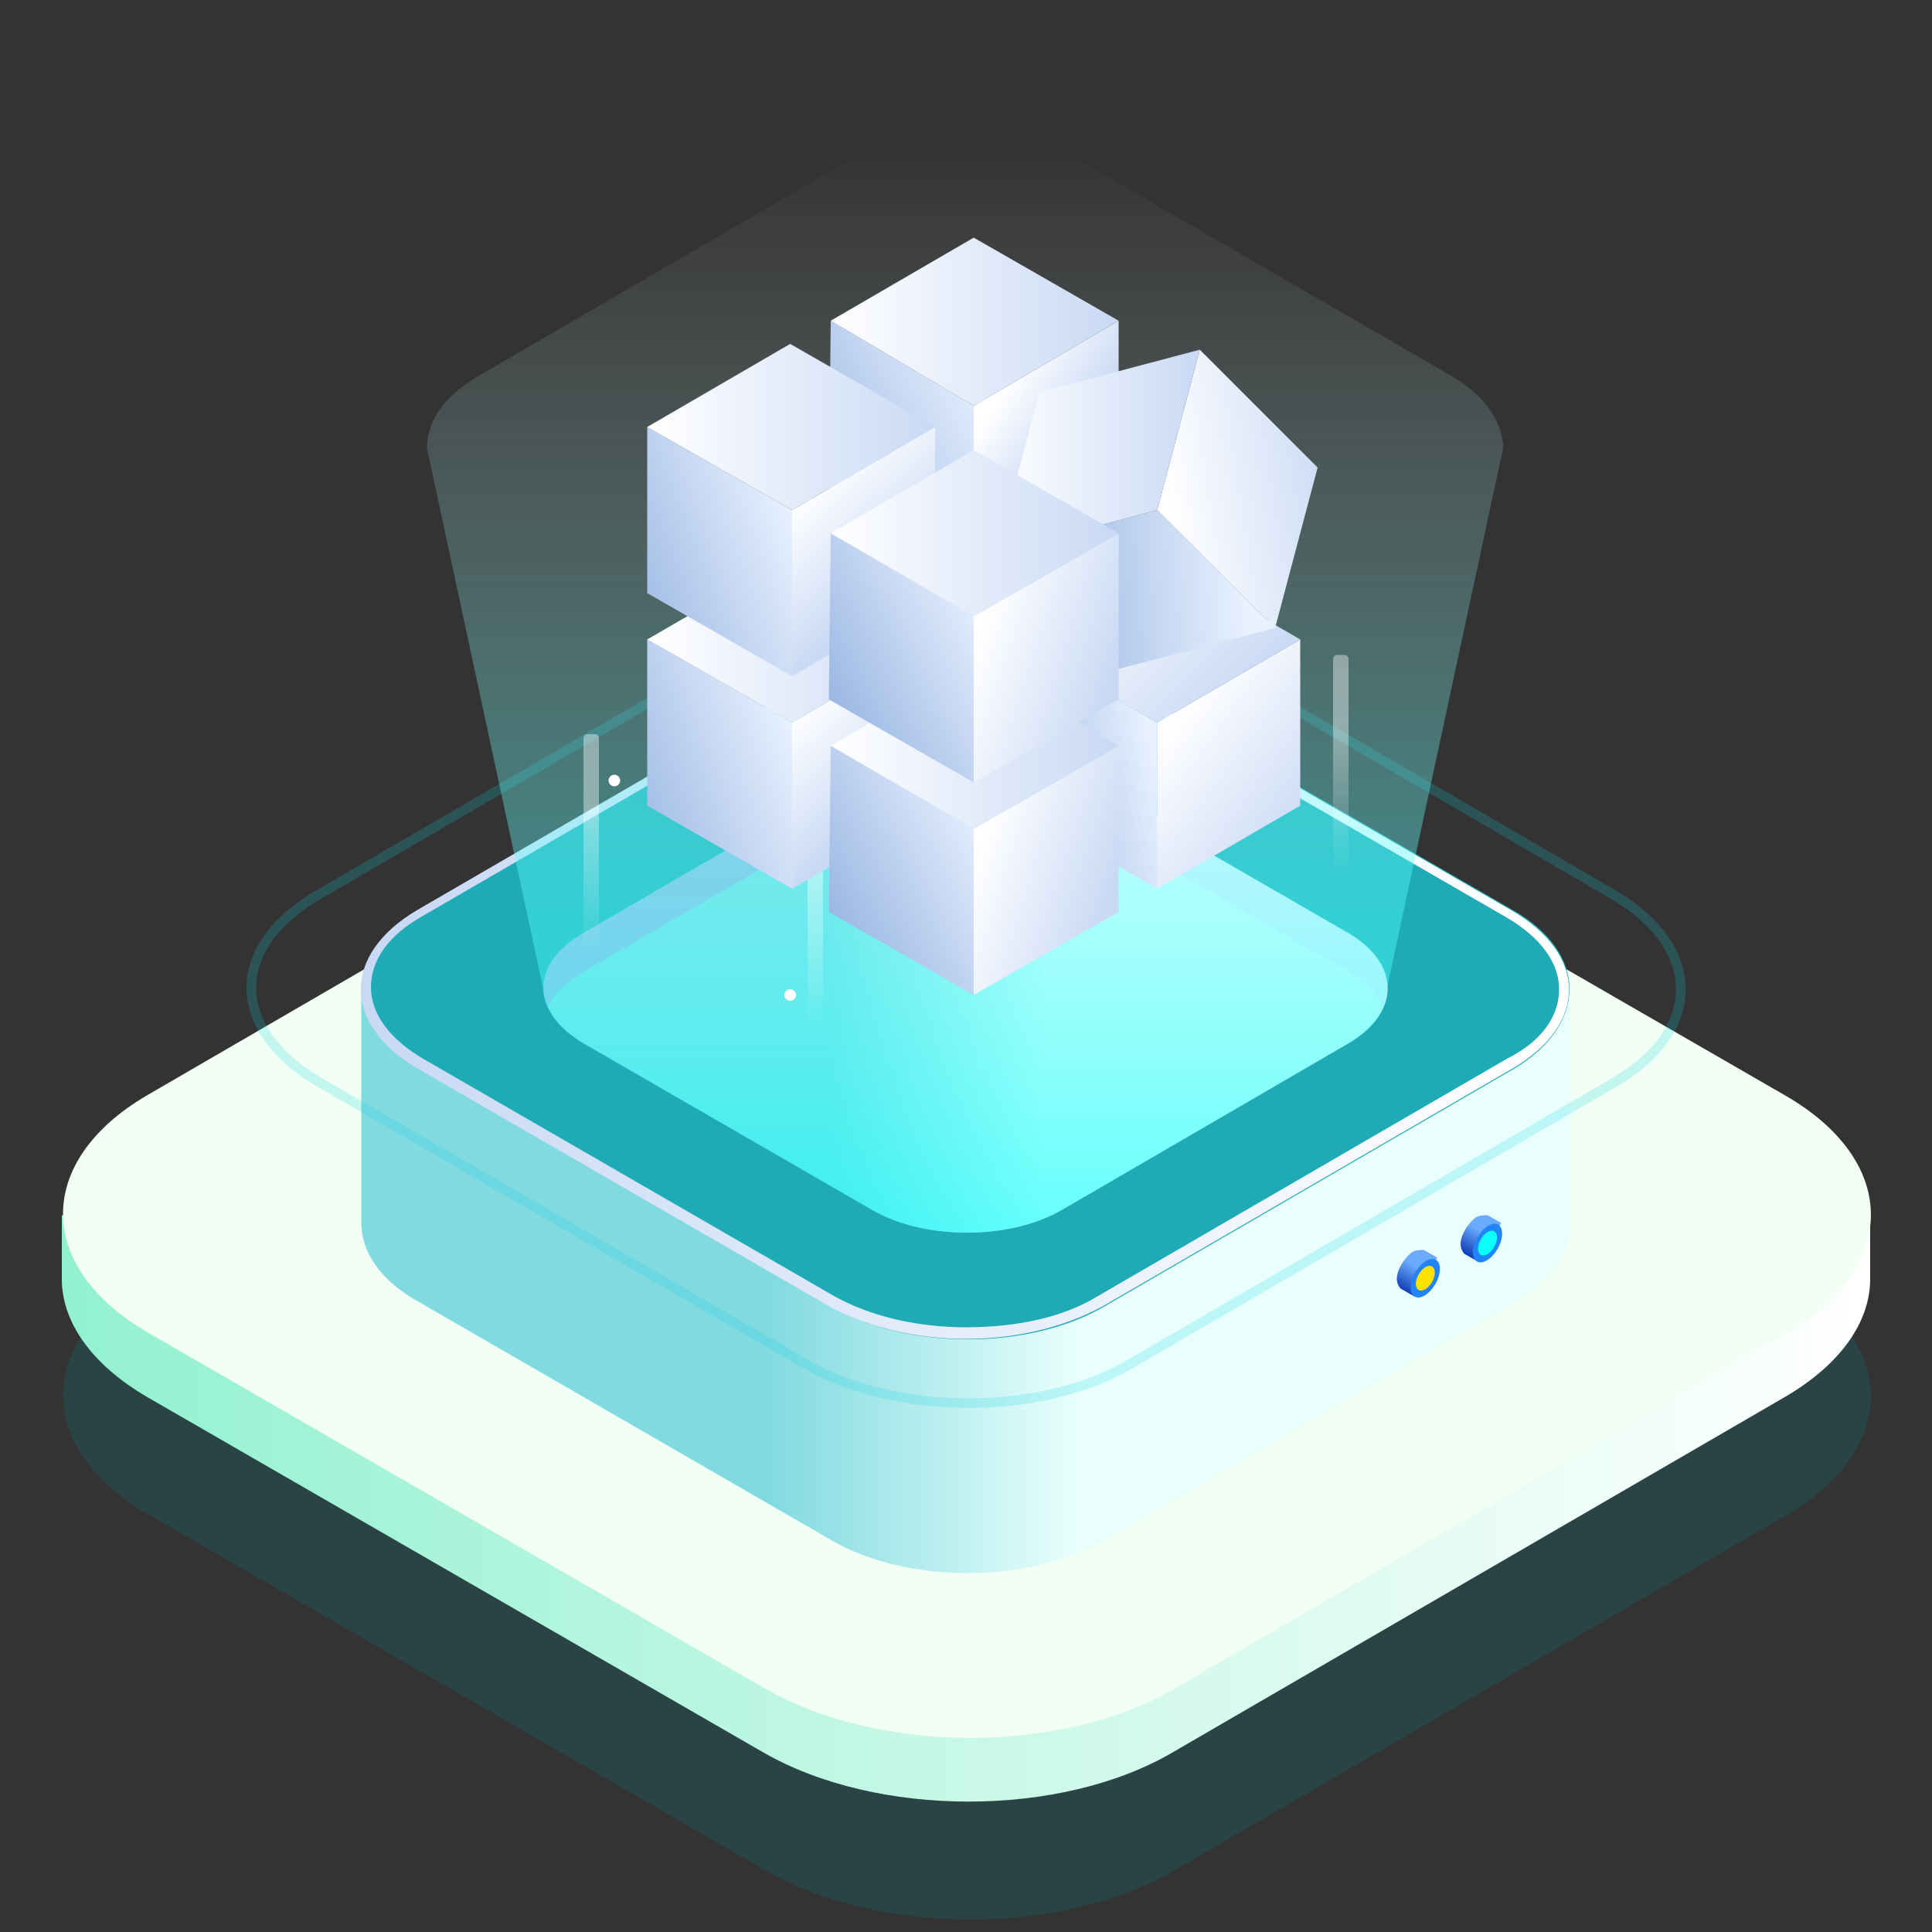 <svg width="120" height="120" viewBox="0 0 120 120" fill="none" xmlns="http://www.w3.org/2000/svg">
<rect x="0" y="0" width="120" height="120" fill="#333333" stroke="none"/>
<g opacity="0.4">
<path d="M110.88 79.32C117.96 83.4 117.96 90 111 94.08L72.96 116.16C66 120.24 54.6 120.24 47.52 116.16L9.24 94.08C2.16 90 2.16 83.4 9.12 79.32L47.16 57.24C54.12 53.16 65.52 53.16 72.6 57.24L110.88 79.32Z" fill="#07828B" fill-opacity="0.5"/>
</g>
<path d="M116.16 75.48H3.84V79.44C3.84 82.08 5.64 84.72 9.12 86.76L47.4 108.84C54.48 112.92 65.88 112.92 72.84 108.84L110.88 86.76C114.36 84.72 116.16 82.08 116.16 79.44V75.48Z" fill="url(#paint0_linear_22_1119)"/>
<path d="M110.88 68.04C117.96 72.12 117.96 78.72 111 82.8L72.96 104.88C66 108.96 54.6 108.96 47.52 104.88L9.24 82.8C2.16 78.72 2.16 72.12 9.12 68.04L47.16 45.96C54.12 41.88 65.52 41.88 72.6 45.96L110.88 68.04Z" fill="#F1FFF4"/>
<path d="M97.44 61.32H22.44V75.96C22.44 77.76 23.64 79.56 26.04 80.88L51.6 95.64C56.28 98.4 63.96 98.4 68.64 95.64L94.08 80.88C96.36 79.56 97.56 77.76 97.56 75.96V61.32H97.44Z" fill="url(#paint1_linear_22_1119)"/>
<path d="M83.76 57.96C87 59.88 87.12 63 83.76 64.8L66 75.12C62.76 77.04 57.36 77.04 54.12 75.12L36.24 64.8C33 62.88 32.88 59.88 36.24 57.96L54 47.64C57.24 45.72 62.64 45.72 65.88 47.64L83.76 57.96Z" fill="url(#paint2_linear_22_1119)"/>
<path d="M100.2 55.56C105.72 58.8 105.84 63.96 100.32 67.2L70.2 84.72C64.68 87.96 55.68 87.96 50.04 84.72L19.8 67.2C14.28 63.96 14.16 58.8 19.8 55.56L49.92 38.04C55.44 34.8 64.44 34.8 70.08 38.04L100.2 55.56Z" stroke="#10D4E3" stroke-opacity="0.2" stroke-width="0.6" stroke-miterlimit="10"/>
<path d="M83.76 60.36C87 62.28 87.12 65.4 83.76 67.2L66 77.52C62.76 79.44 57.36 79.44 54.12 77.52L36.24 67.2C33 65.28 32.88 62.28 36.24 60.36L54 50.04C57.24 48.12 62.64 48.12 65.88 50.04L83.76 60.36Z" fill="url(#paint3_linear_22_1119)"/>
<path d="M93.96 56.52L68.4 41.76C63.72 39 56.04 39 51.48 41.76L26.04 56.52C21.36 59.28 21.36 63.6 26.04 66.36L51.6 81.12C56.28 83.88 63.96 83.88 68.64 81.12L94.08 66.36C98.64 63.6 98.64 59.16 93.96 56.52ZM83.76 64.8L66 75.12C62.76 77.04 57.36 77.04 54.12 75.12L36.24 64.8C33 62.88 32.88 59.88 36.24 57.96L54 47.64C57.24 45.72 62.64 45.72 65.88 47.64L83.76 57.96C87 59.88 87 62.88 83.76 64.8Z" fill="#1EABB6"/>
<path d="M59.88 39.72V40.32C63 40.32 65.88 41.04 68.04 42.24L93.6 57C95.64 58.2 96.84 59.76 96.84 61.44C96.84 63.12 95.76 64.68 93.6 65.76L68.16 80.52C66 81.84 63.12 82.44 60 82.44C56.88 82.44 54 81.72 51.84 80.52L26.28 65.76C24.24 64.56 23.04 63 23.04 61.32C23.04 59.64 24.12 58.08 26.28 56.88L51.72 42.12C53.88 40.8 56.76 40.2 59.88 40.2V39.72ZM59.88 39.72C56.76 39.72 53.76 40.44 51.36 41.76L25.92 56.52C21.24 59.28 21.24 63.6 25.92 66.36L51.48 81.12C53.88 82.44 56.88 83.16 60 83.16C63.12 83.16 66.12 82.44 68.52 81.12L93.96 66.36C98.64 63.6 98.64 59.28 93.84 56.52L68.28 41.76C66 40.32 62.88 39.72 59.88 39.72Z" fill="url(#paint4_linear_22_1119)"/>
<path d="M90.24 23.4L67.44 10.2C63.24 7.8 56.52 7.8 52.32 10.2L29.64 23.4C27.6 24.6 26.52 26.16 26.52 27.84L33.72 61.32C33.72 62.52 34.56 63.84 36.24 64.8L54.12 75.12C57.36 77.04 62.76 77.04 66 75.12L83.76 64.8C85.44 63.84 86.16 62.64 86.16 61.32L93.36 27.84C93.36 26.28 92.28 24.6 90.24 23.4Z" fill="url(#paint5_linear_22_1119)"/>
<path d="M38.16 48.84C38.359 48.84 38.52 48.679 38.52 48.48C38.52 48.281 38.359 48.12 38.16 48.12C37.962 48.12 37.8 48.281 37.8 48.48C37.8 48.679 37.962 48.84 38.16 48.84Z" fill="white"/>
<path d="M71.88 51.36C72.079 51.36 72.24 51.199 72.24 51C72.24 50.801 72.079 50.64 71.88 50.64C71.681 50.64 71.52 50.801 71.52 51C71.52 51.199 71.681 51.36 71.88 51.36Z" fill="white"/>
<path d="M79.2 47.16C79.399 47.16 79.56 46.999 79.56 46.8C79.56 46.601 79.399 46.44 79.2 46.44C79.001 46.44 78.84 46.601 78.84 46.8C78.84 46.999 79.001 47.16 79.2 47.16Z" fill="white"/>
<path d="M49.08 62.16C49.279 62.16 49.44 61.999 49.44 61.8C49.44 61.601 49.279 61.44 49.08 61.44C48.881 61.44 48.72 61.601 48.72 61.8C48.72 61.999 48.881 62.16 49.08 62.16Z" fill="white"/>
<path d="M72.96 35.28C73.159 35.28 73.32 35.119 73.32 34.92C73.32 34.721 73.159 34.56 72.96 34.56C72.761 34.56 72.6 34.721 72.6 34.92C72.6 35.119 72.761 35.28 72.96 35.28Z" fill="white"/>
<path d="M42.12 35.64C42.319 35.64 42.48 35.479 42.48 35.28C42.48 35.081 42.319 34.92 42.12 34.92C41.921 34.92 41.76 35.081 41.76 35.28C41.76 35.479 41.921 35.64 42.12 35.64Z" fill="white"/>
<path d="M53.4 27.72C53.599 27.72 53.76 27.559 53.76 27.36C53.76 27.161 53.599 27 53.4 27C53.202 27 53.04 27.161 53.04 27.36C53.04 27.559 53.202 27.72 53.4 27.72Z" fill="white"/>
<path opacity="0.4" d="M36.48 45.6H36.96C37.08 45.6 37.2 45.72 37.2 45.84V60.12C37.2 60.24 37.08 60.36 36.96 60.36H36.48C36.36 60.36 36.24 60.24 36.24 60.12V45.84C36.24 45.72 36.36 45.6 36.48 45.6Z" fill="url(#paint6_linear_22_1119)"/>
<path opacity="0.4" d="M83.04 40.68H83.52C83.64 40.68 83.76 40.8 83.76 40.92V55.2C83.76 55.32 83.64 55.44 83.52 55.44H83.04C82.92 55.44 82.8 55.32 82.8 55.2V40.92C82.8 40.8 82.92 40.68 83.04 40.68Z" fill="url(#paint7_linear_22_1119)"/>
<path opacity="0.4" d="M50.4 50.28H50.88C51 50.28 51.12 50.4 51.12 50.52V64.8C51.12 64.92 51 65.04 50.88 65.04H50.4C50.28 65.04 50.16 64.92 50.16 64.8V50.52C50.28 50.4 50.28 50.28 50.4 50.28Z" fill="url(#paint8_linear_22_1119)"/>
<path opacity="0.4" d="M50.4 30.96H50.88C51 30.96 51.12 31.08 51.12 31.2V45.48C51.12 45.6 51 45.72 50.88 45.72H50.4C50.28 45.72 50.16 45.6 50.16 45.48V31.2C50.28 31.08 50.28 30.96 50.4 30.96Z" fill="url(#paint9_linear_22_1119)"/>
<path d="M91.8 78.36L90.96 77.88C90.84 77.76 90.72 77.52 90.72 77.28C90.72 76.68 91.2 75.96 91.68 75.6C91.92 75.48 92.16 75.48 92.4 75.48L93.24 75.96L91.8 78.36Z" fill="url(#paint10_linear_22_1119)"/>
<path d="M93.018 77.567C93.381 76.934 93.395 76.261 93.05 76.063C92.706 75.866 92.132 76.218 91.769 76.85C91.407 77.483 91.392 78.156 91.737 78.353C92.082 78.551 92.656 78.199 93.018 77.567Z" fill="#2185F8"/>
<path d="M92.81 77.447C93.041 77.045 93.042 76.612 92.812 76.48C92.582 76.348 92.208 76.567 91.978 76.97C91.747 77.372 91.746 77.805 91.976 77.937C92.206 78.069 92.579 77.85 92.81 77.447Z" fill="#0CFFFC"/>
<path d="M87.84 80.52L87 80.04C86.88 79.92 86.76 79.68 86.76 79.44C86.76 78.84 87.24 78.12 87.72 77.76C87.96 77.64 88.2 77.64 88.44 77.64L89.28 78.12L87.84 80.52Z" fill="url(#paint11_linear_22_1119)"/>
<path d="M89.153 79.75C89.516 79.117 89.53 78.444 89.186 78.247C88.841 78.049 88.267 78.401 87.904 79.033C87.542 79.666 87.527 80.339 87.872 80.537C88.217 80.734 88.791 80.382 89.153 79.75Z" fill="#2185F8"/>
<path d="M88.945 79.63C89.176 79.228 89.177 78.795 88.947 78.663C88.717 78.531 88.343 78.75 88.112 79.153C87.882 79.555 87.881 79.988 88.111 80.12C88.341 80.252 88.714 80.033 88.945 79.63Z" fill="#FFE200"/>
<path d="M60.48 38.28V48.6L51.48 43.44L51.6 33.12L60.48 38.28Z" fill="url(#paint12_linear_22_1119)"/>
<path d="M60.48 38.28L69.48 33.12V43.44L60.48 48.6V38.28Z" fill="url(#paint13_linear_22_1119)"/>
<path d="M51.6 33.12L60.48 27.96L69.48 33.12L60.48 38.28L51.6 33.12Z" fill="url(#paint14_linear_22_1119)"/>
<path d="M49.2 44.88V55.2L40.2 50.04V39.72L49.2 44.88Z" fill="url(#paint15_linear_22_1119)"/>
<path d="M49.2 44.88L58.08 39.72V50.04L49.2 55.2V44.88Z" fill="url(#paint16_linear_22_1119)"/>
<path d="M40.2 39.72L49.08 34.56L58.08 39.72L49.2 44.88L40.2 39.72Z" fill="url(#paint17_linear_22_1119)"/>
<path d="M71.88 44.88V55.2L62.88 50.04V39.72L71.88 44.88Z" fill="url(#paint18_linear_22_1119)"/>
<path d="M71.88 44.88L80.76 39.72V50.04L71.88 55.2V44.88Z" fill="url(#paint19_linear_22_1119)"/>
<path d="M62.88 39.72L71.88 34.56L80.76 39.72L71.88 44.88L62.88 39.72Z" fill="url(#paint20_linear_22_1119)"/>
<path d="M60.48 51.48V61.8L51.48 56.64L51.6 46.32L60.48 51.48Z" fill="url(#paint21_linear_22_1119)"/>
<path d="M60.48 51.48L69.48 46.32V56.64L60.48 61.8V51.48Z" fill="url(#paint22_linear_22_1119)"/>
<path d="M51.6 46.32L60.48 41.16L69.48 46.32L60.48 51.48L51.6 46.32Z" fill="url(#paint23_linear_22_1119)"/>
<path d="M60.48 25.2V35.52L51.48 30.24L51.6 19.92L60.48 25.2Z" fill="url(#paint24_linear_22_1119)"/>
<path d="M60.48 25.2L69.48 19.92V30.24L60.48 35.52V25.2Z" fill="url(#paint25_linear_22_1119)"/>
<path d="M51.6 19.92L60.48 14.76L69.48 19.92L60.48 25.2L51.6 19.92Z" fill="url(#paint26_linear_22_1119)"/>
<path d="M49.2 31.68V42L40.2 36.84V26.52L49.2 31.68Z" fill="url(#paint27_linear_22_1119)"/>
<path d="M49.2 31.68L58.08 26.52V36.84L49.2 42V31.68Z" fill="url(#paint28_linear_22_1119)"/>
<path d="M40.2 26.52L49.08 21.36L58.08 26.52L49.2 31.68L40.2 26.52Z" fill="url(#paint29_linear_22_1119)"/>
<path d="M71.88 31.68L79.2 39L69.12 41.64L61.92 34.32L71.88 31.68Z" fill="url(#paint30_linear_22_1119)"/>
<path d="M71.88 31.68L74.52 21.72L81.84 29.04L79.2 39L71.88 31.68Z" fill="url(#paint31_linear_22_1119)"/>
<path d="M61.92 34.32L64.56 24.36L74.52 21.72L71.88 31.68L61.92 34.32Z" fill="url(#paint32_linear_22_1119)"/>
<path d="M60.48 38.28V48.6L51.48 43.44L51.6 33.12L60.48 38.28Z" fill="url(#paint33_linear_22_1119)"/>
<path d="M60.48 38.28L69.48 33.12V43.44L60.48 48.6V38.28Z" fill="url(#paint34_linear_22_1119)"/>
<path d="M51.6 33.12L60.48 27.96L69.48 33.12L60.48 38.28L51.6 33.12Z" fill="url(#paint35_linear_22_1119)"/>
<defs>
<linearGradient id="paint0_linear_22_1119" x1="3.761" y1="93.69" x2="116.126" y2="93.69" gradientUnits="userSpaceOnUse">
<stop stop-color="#92F1D0"/>
<stop offset="1" stop-color="white"/>
</linearGradient>
<linearGradient id="paint1_linear_22_1119" x1="22.468" y1="79.538" x2="97.42" y2="79.538" gradientUnits="userSpaceOnUse">
<stop offset="0.338" stop-color="#82DAE1"/>
<stop offset="0.593" stop-color="#E8FFFC"/>
</linearGradient>
<linearGradient id="paint2_linear_22_1119" x1="33.754" y1="61.384" x2="86.19" y2="61.384" gradientUnits="userSpaceOnUse">
<stop offset="0.338" stop-color="#97B5E1"/>
<stop offset="0.593" stop-color="#E8F1FF"/>
</linearGradient>
<linearGradient id="paint3_linear_22_1119" x1="33.784" y1="63.8" x2="86.137" y2="63.8" gradientUnits="userSpaceOnUse">
<stop offset="0.338" stop-color="#82DAE1"/>
<stop offset="0.593" stop-color="#E8FFFC"/>
</linearGradient>
<linearGradient id="paint4_linear_22_1119" x1="97.16" y1="64.76" x2="22.784" y2="58.008" gradientUnits="userSpaceOnUse">
<stop stop-color="white"/>
<stop offset="1" stop-color="#C9D9F4"/>
</linearGradient>
<linearGradient id="paint5_linear_22_1119" x1="59.972" y1="76.486" x2="59.972" y2="8.468" gradientUnits="userSpaceOnUse">
<stop stop-color="#0CFFFC" stop-opacity="0.6"/>
<stop offset="1" stop-color="white" stop-opacity="0"/>
</linearGradient>
<linearGradient id="paint6_linear_22_1119" x1="36.722" y1="47.187" x2="36.722" y2="59.101" gradientUnits="userSpaceOnUse">
<stop offset="0.258" stop-color="white"/>
<stop offset="1" stop-color="white" stop-opacity="0"/>
</linearGradient>
<linearGradient id="paint7_linear_22_1119" x1="83.222" y1="42.267" x2="83.222" y2="54.19" gradientUnits="userSpaceOnUse">
<stop offset="0.258" stop-color="white"/>
<stop offset="1" stop-color="white" stop-opacity="0"/>
</linearGradient>
<linearGradient id="paint8_linear_22_1119" x1="50.664" y1="51.828" x2="50.664" y2="63.742" gradientUnits="userSpaceOnUse">
<stop offset="0.258" stop-color="white"/>
<stop offset="1" stop-color="white" stop-opacity="0"/>
</linearGradient>
<linearGradient id="paint9_linear_22_1119" x1="50.664" y1="32.501" x2="50.664" y2="44.424" gradientUnits="userSpaceOnUse">
<stop offset="0.258" stop-color="white"/>
<stop offset="1" stop-color="white" stop-opacity="0"/>
</linearGradient>
<linearGradient id="paint10_linear_22_1119" x1="91.023" y1="77.885" x2="92.355" y2="75.578" gradientUnits="userSpaceOnUse">
<stop stop-color="#103DB5"/>
<stop offset="0.643" stop-color="#6BABFD"/>
</linearGradient>
<linearGradient id="paint11_linear_22_1119" x1="87.087" y1="80.138" x2="88.419" y2="77.831" gradientUnits="userSpaceOnUse">
<stop stop-color="#103DB5"/>
<stop offset="0.643" stop-color="#6BABFD"/>
</linearGradient>
<linearGradient id="paint12_linear_22_1119" x1="50.223" y1="43.918" x2="61.872" y2="37.84" gradientUnits="userSpaceOnUse">
<stop stop-color="#97B5E1"/>
<stop offset="1" stop-color="#E8F1FF"/>
</linearGradient>
<linearGradient id="paint13_linear_22_1119" x1="61.489" y1="38.605" x2="66.149" y2="41.644" gradientUnits="userSpaceOnUse">
<stop stop-color="white"/>
<stop offset="1" stop-color="#C9D9F4"/>
</linearGradient>
<linearGradient id="paint14_linear_22_1119" x1="51.563" y1="33.136" x2="69.459" y2="33.136" gradientUnits="userSpaceOnUse">
<stop stop-color="white"/>
<stop offset="1" stop-color="#C9D9F4"/>
</linearGradient>
<linearGradient id="paint15_linear_22_1119" x1="37.864" y1="50.132" x2="49.514" y2="45.573" gradientUnits="userSpaceOnUse">
<stop stop-color="#97B5E1"/>
<stop offset="1" stop-color="#E8F1FF"/>
</linearGradient>
<linearGradient id="paint16_linear_22_1119" x1="50.005" y1="43.757" x2="55.475" y2="49.328" gradientUnits="userSpaceOnUse">
<stop stop-color="white"/>
<stop offset="1" stop-color="#C9D9F4"/>
</linearGradient>
<linearGradient id="paint17_linear_22_1119" x1="40.219" y1="39.711" x2="58.114" y2="39.711" gradientUnits="userSpaceOnUse">
<stop stop-color="white"/>
<stop offset="1" stop-color="#C9D9F4"/>
</linearGradient>
<linearGradient id="paint18_linear_22_1119" x1="62.209" y1="48.683" x2="71.63" y2="46.455" gradientUnits="userSpaceOnUse">
<stop stop-color="#97B5E1"/>
<stop offset="1" stop-color="#E8F1FF"/>
</linearGradient>
<linearGradient id="paint19_linear_22_1119" x1="72.766" y1="44.83" x2="81.505" y2="51.276" gradientUnits="userSpaceOnUse">
<stop stop-color="white"/>
<stop offset="1" stop-color="#C9D9F4"/>
</linearGradient>
<linearGradient id="paint20_linear_22_1119" x1="67.38" y1="35.234" x2="76.328" y2="44.182" gradientUnits="userSpaceOnUse">
<stop stop-color="white"/>
<stop offset="1" stop-color="#C9D9F4"/>
</linearGradient>
<linearGradient id="paint21_linear_22_1119" x1="50.971" y1="56.721" x2="61.608" y2="51.15" gradientUnits="userSpaceOnUse">
<stop stop-color="#97B5E1"/>
<stop offset="1" stop-color="#E8F1FF"/>
</linearGradient>
<linearGradient id="paint22_linear_22_1119" x1="60.718" y1="52.68" x2="69.125" y2="55.415" gradientUnits="userSpaceOnUse">
<stop stop-color="white"/>
<stop offset="1" stop-color="#C9D9F4"/>
</linearGradient>
<linearGradient id="paint23_linear_22_1119" x1="51.563" y1="46.319" x2="69.459" y2="46.319" gradientUnits="userSpaceOnUse">
<stop stop-color="white"/>
<stop offset="1" stop-color="#C9D9F4"/>
</linearGradient>
<linearGradient id="paint24_linear_22_1119" x1="50.223" y1="30.752" x2="61.872" y2="24.674" gradientUnits="userSpaceOnUse">
<stop stop-color="#97B5E1"/>
<stop offset="1" stop-color="#E8F1FF"/>
</linearGradient>
<linearGradient id="paint25_linear_22_1119" x1="61.489" y1="25.439" x2="66.149" y2="28.478" gradientUnits="userSpaceOnUse">
<stop stop-color="white"/>
<stop offset="1" stop-color="#C9D9F4"/>
</linearGradient>
<linearGradient id="paint26_linear_22_1119" x1="51.563" y1="19.97" x2="69.459" y2="19.97" gradientUnits="userSpaceOnUse">
<stop stop-color="white"/>
<stop offset="1" stop-color="#C9D9F4"/>
</linearGradient>
<linearGradient id="paint27_linear_22_1119" x1="37.864" y1="36.966" x2="49.514" y2="32.407" gradientUnits="userSpaceOnUse">
<stop stop-color="#97B5E1"/>
<stop offset="1" stop-color="#E8F1FF"/>
</linearGradient>
<linearGradient id="paint28_linear_22_1119" x1="50.005" y1="30.591" x2="55.475" y2="36.162" gradientUnits="userSpaceOnUse">
<stop stop-color="white"/>
<stop offset="1" stop-color="#C9D9F4"/>
</linearGradient>
<linearGradient id="paint29_linear_22_1119" x1="40.219" y1="26.545" x2="58.114" y2="26.545" gradientUnits="userSpaceOnUse">
<stop stop-color="white"/>
<stop offset="1" stop-color="#C9D9F4"/>
</linearGradient>
<linearGradient id="paint30_linear_22_1119" x1="64.351" y1="37.122" x2="77.317" y2="36.21" gradientUnits="userSpaceOnUse">
<stop stop-color="#97B5E1"/>
<stop offset="1" stop-color="#E8F1FF"/>
</linearGradient>
<linearGradient id="paint31_linear_22_1119" x1="72.471" y1="31.021" x2="83.208" y2="29.401" gradientUnits="userSpaceOnUse">
<stop stop-color="white"/>
<stop offset="1" stop-color="#C9D9F4"/>
</linearGradient>
<linearGradient id="paint32_linear_22_1119" x1="61.877" y1="28.045" x2="74.531" y2="28.045" gradientUnits="userSpaceOnUse">
<stop stop-color="white"/>
<stop offset="1" stop-color="#C9D9F4"/>
</linearGradient>
<linearGradient id="paint33_linear_22_1119" x1="50.971" y1="43.555" x2="61.608" y2="37.984" gradientUnits="userSpaceOnUse">
<stop stop-color="#97B5E1"/>
<stop offset="1" stop-color="#E8F1FF"/>
</linearGradient>
<linearGradient id="paint34_linear_22_1119" x1="60.718" y1="39.514" x2="69.125" y2="42.249" gradientUnits="userSpaceOnUse">
<stop stop-color="white"/>
<stop offset="1" stop-color="#C9D9F4"/>
</linearGradient>
<linearGradient id="paint35_linear_22_1119" x1="51.563" y1="33.153" x2="69.459" y2="33.153" gradientUnits="userSpaceOnUse">
<stop stop-color="white"/>
<stop offset="1" stop-color="#C9D9F4"/>
</linearGradient>
</defs>
</svg>
